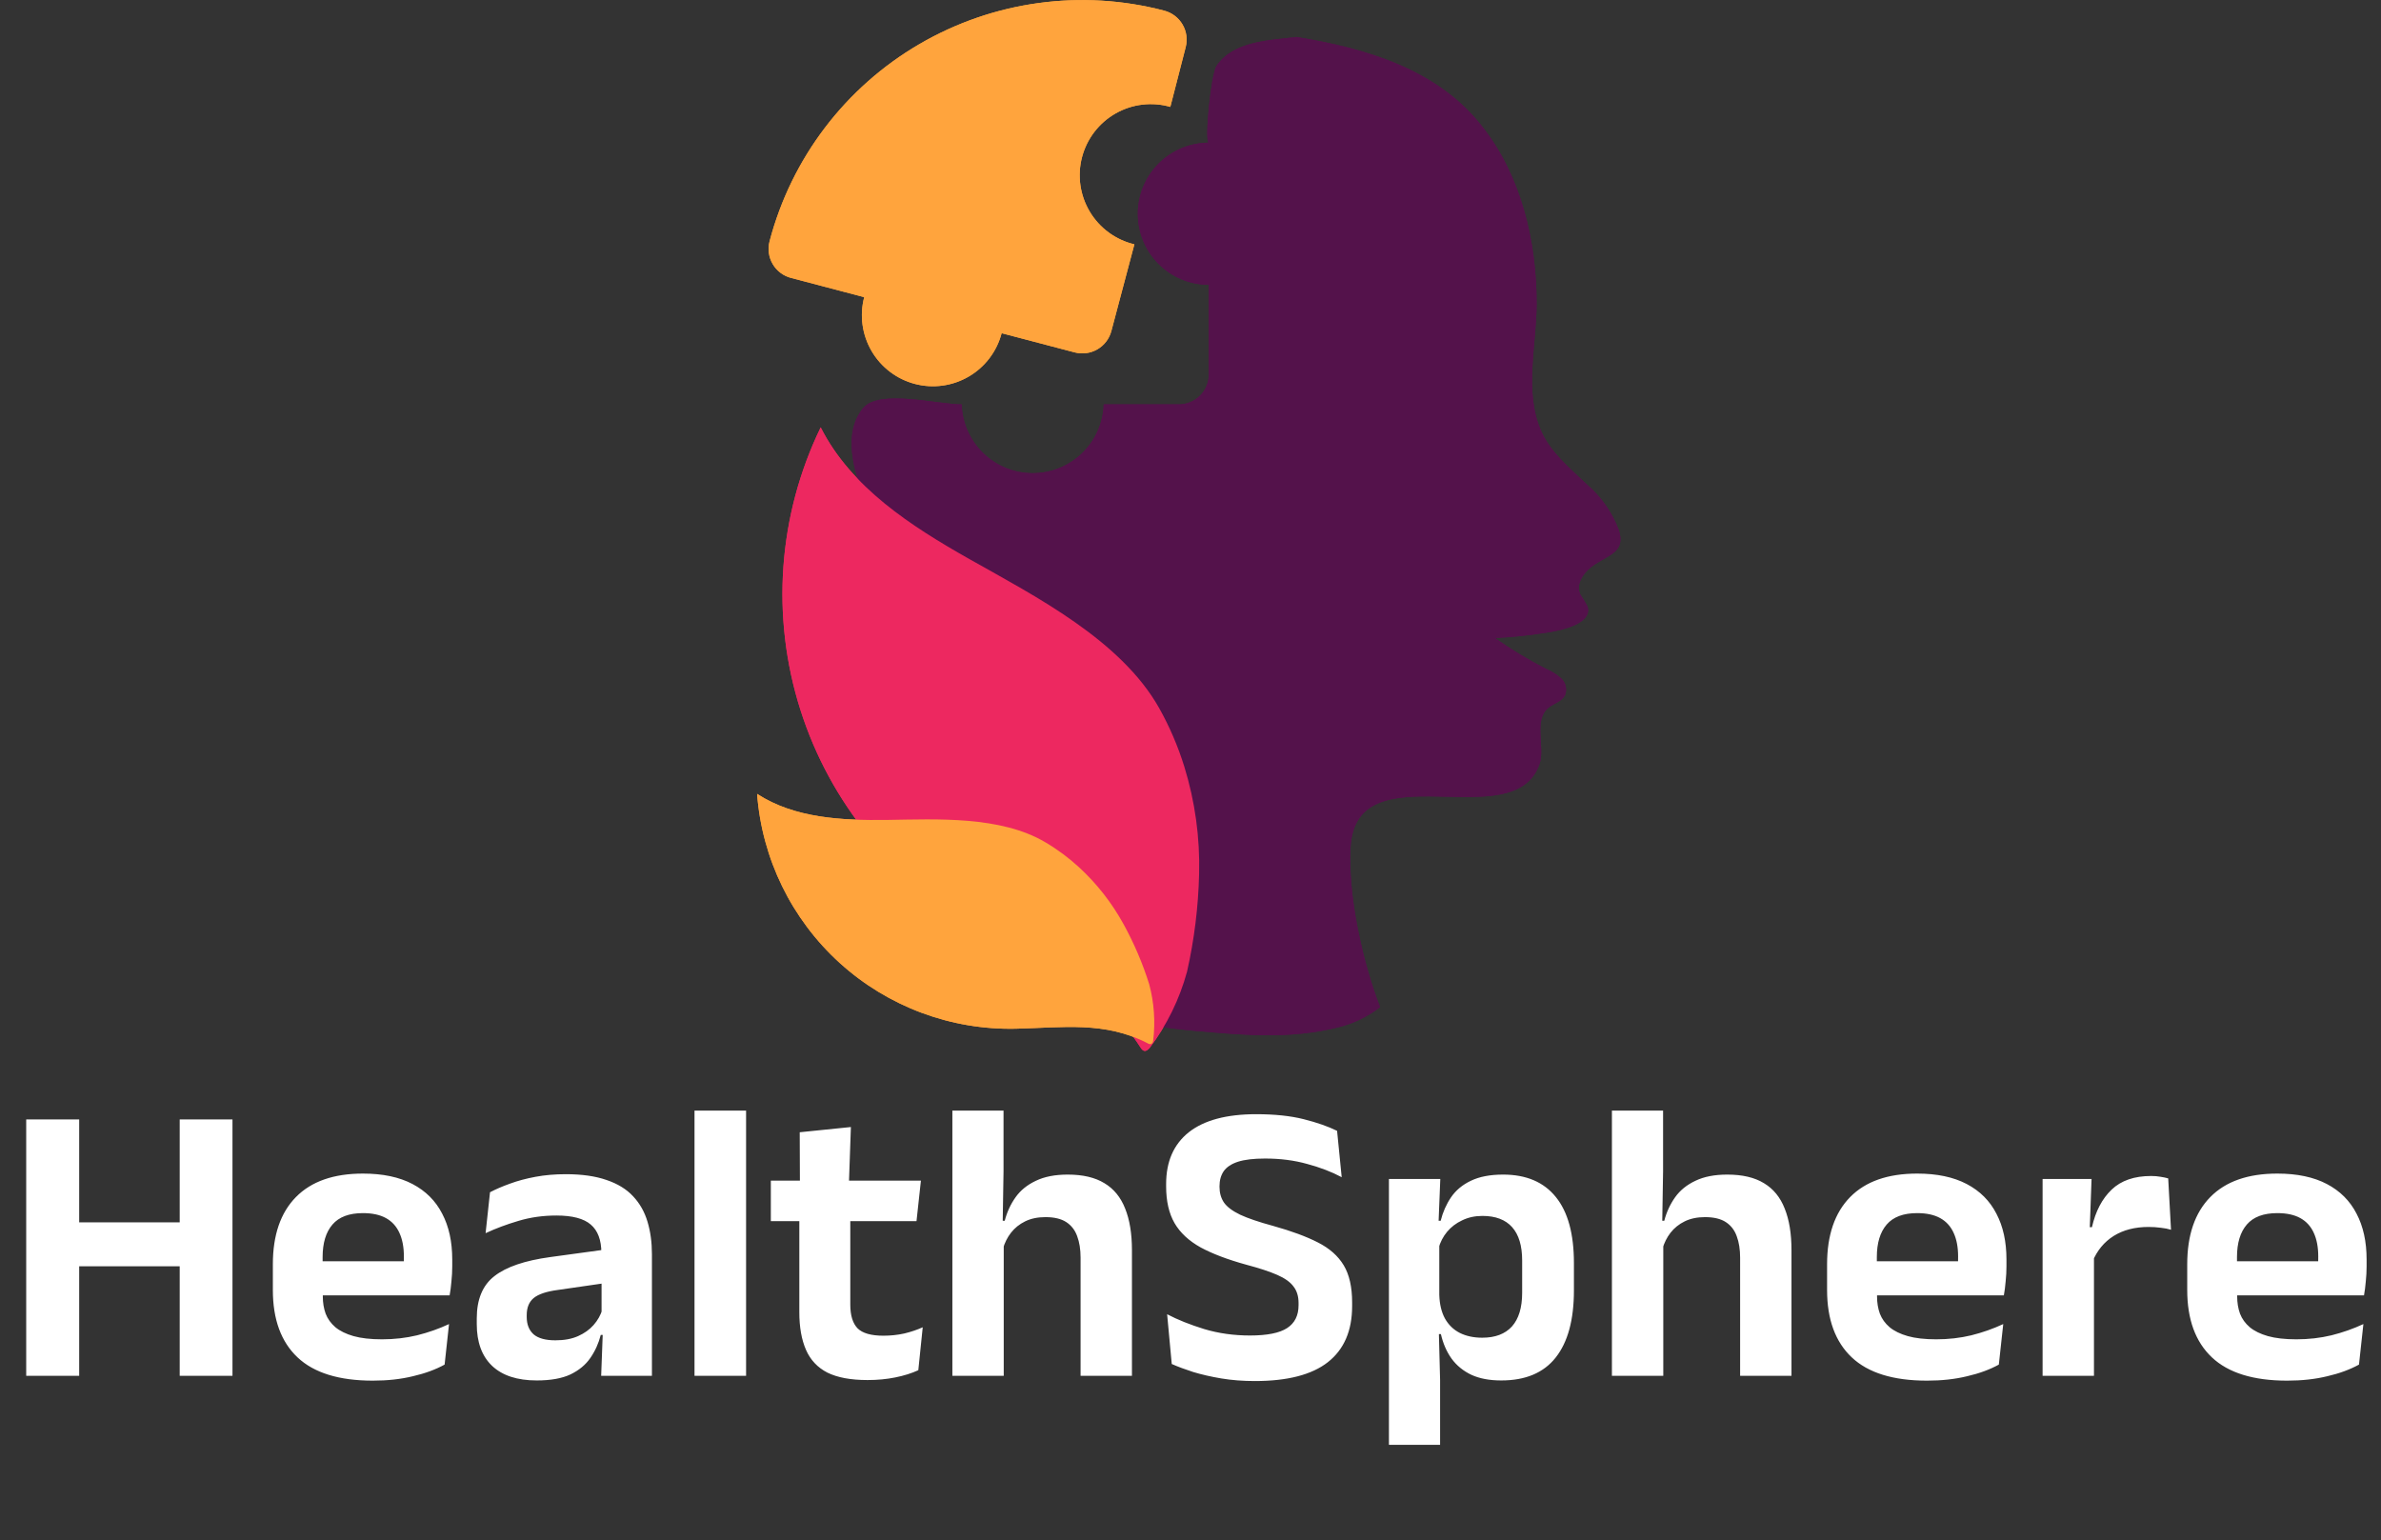 <svg width="623" height="403" viewBox="0 0 623 403" fill="none" xmlns="http://www.w3.org/2000/svg">
<rect x="0" y="0" width="623" height="403" fill="#333333" stroke="none"/>
<path d="M20.719 292.905V360H6.859V292.905H20.719ZM60.829 292.905V360H47.021V292.905H60.829ZM14.786 331.335V319.837H52.271V331.335H14.786ZM97.54 361.26C88.719 361.26 82.157 359.23 77.852 355.17C73.547 351.11 71.394 345.23 71.394 337.53V330.81C71.394 323.18 73.407 317.317 77.432 313.222C81.457 309.127 87.302 307.08 94.967 307.08C100.147 307.08 104.47 307.99 107.935 309.81C111.4 311.63 113.99 314.22 115.705 317.58C117.455 320.905 118.33 324.895 118.33 329.55V331.387C118.33 332.647 118.26 333.942 118.12 335.272C118.015 336.567 117.857 337.792 117.647 338.947H105.467C105.572 337.022 105.625 335.202 105.625 333.488C105.66 331.737 105.677 330.162 105.677 328.762C105.677 326.347 105.292 324.3 104.522 322.62C103.752 320.905 102.58 319.61 101.005 318.735C99.43 317.86 97.417 317.422 94.967 317.422C91.362 317.422 88.702 318.42 86.987 320.415C85.272 322.41 84.415 325.245 84.415 328.92V333.697L84.467 335.22V339.262C84.467 340.872 84.712 342.36 85.202 343.725C85.727 345.09 86.585 346.28 87.775 347.295C88.965 348.275 90.54 349.045 92.499 349.605C94.495 350.165 96.98 350.445 99.954 350.445C103.175 350.445 106.237 350.095 109.142 349.395C112.082 348.66 114.865 347.68 117.49 346.455L116.335 357.06C113.99 358.355 111.225 359.37 108.04 360.105C104.89 360.875 101.39 361.26 97.54 361.26ZM114.917 338.947H78.534V330.022H114.917V338.947ZM170.58 360H157.298L157.77 347.4L157.403 346.245V330.127L157.35 327.817C157.35 324.457 156.423 321.99 154.568 320.415C152.748 318.84 149.755 318.052 145.59 318.052C142.055 318.052 138.73 318.525 135.615 319.47C132.535 320.38 129.683 321.447 127.058 322.672L128.213 311.962C129.753 311.157 131.503 310.405 133.463 309.705C135.458 308.97 137.68 308.375 140.13 307.92C142.58 307.465 145.223 307.238 148.058 307.238C152.258 307.238 155.81 307.745 158.715 308.76C161.62 309.74 163.93 311.157 165.645 313.012C167.395 314.867 168.655 317.09 169.425 319.68C170.195 322.235 170.58 325.07 170.58 328.185V360ZM140.445 361.208C135.335 361.208 131.433 359.93 128.738 357.375C126.078 354.82 124.748 351.18 124.748 346.455V344.985C124.748 339.98 126.288 336.287 129.368 333.907C132.448 331.492 137.33 329.83 144.015 328.92L158.61 326.925L159.398 335.587L145.958 337.53C143.018 337.915 140.918 338.615 139.658 339.63C138.433 340.645 137.82 342.132 137.82 344.092V344.617C137.82 346.542 138.415 348.047 139.605 349.132C140.83 350.182 142.738 350.707 145.328 350.707C147.638 350.707 149.615 350.34 151.26 349.605C152.905 348.87 154.253 347.907 155.303 346.717C156.388 345.492 157.158 344.127 157.613 342.622L159.503 349.29H157.193C156.633 351.495 155.723 353.507 154.463 355.327C153.238 357.112 151.505 358.547 149.265 359.632C147.025 360.683 144.085 361.208 140.445 361.208ZM195.216 360H181.723V290.595H195.216V360ZM226.998 361.103C222.623 361.103 219.123 360.455 216.498 359.16C213.908 357.83 212.035 355.835 210.88 353.175C209.725 350.515 209.148 347.242 209.148 343.357V313.327H222.483V341.362C222.483 344.162 223.113 346.227 224.373 347.557C225.668 348.852 227.925 349.5 231.145 349.5C233.035 349.5 234.855 349.307 236.605 348.922C238.355 348.502 239.965 347.96 241.435 347.295L240.28 358.53C238.53 359.335 236.518 359.965 234.243 360.42C232.003 360.875 229.588 361.103 226.998 361.103ZM239.808 319.522H201.693V308.917H240.963L239.808 319.522ZM222.115 309.915H209.305L209.253 296.265L222.64 294.9L222.115 309.915ZM296.179 360H282.739V329.077C282.739 326.907 282.442 325.035 281.847 323.46C281.287 321.885 280.342 320.66 279.012 319.785C277.682 318.91 275.862 318.472 273.552 318.472C271.522 318.472 269.754 318.84 268.249 319.575C266.744 320.31 265.502 321.307 264.522 322.567C263.577 323.792 262.877 325.192 262.422 326.767L259.692 319.417H262.894C263.489 317.142 264.434 315.095 265.729 313.275C267.024 311.455 268.792 310.02 271.032 308.97C273.272 307.885 276.054 307.342 279.379 307.342C283.334 307.342 286.537 308.095 288.987 309.6C291.437 311.07 293.239 313.275 294.394 316.215C295.584 319.155 296.179 322.795 296.179 327.135V360ZM262.632 360H249.192V290.595H262.579V306.45L262.317 322.462L262.632 323.46V360ZM328.329 361.365C325.214 361.365 322.291 361.138 319.561 360.683C316.866 360.228 314.416 359.667 312.211 359.002C310.041 358.302 308.169 357.602 306.594 356.902L305.386 343.882C308.116 345.317 311.354 346.612 315.099 347.767C318.844 348.887 322.834 349.447 327.069 349.447C331.549 349.447 334.786 348.8 336.781 347.505C338.776 346.21 339.774 344.215 339.774 341.52V340.942C339.774 339.192 339.336 337.757 338.461 336.637C337.621 335.482 336.204 334.467 334.209 333.592C332.214 332.717 329.501 331.825 326.071 330.915C321.241 329.585 317.269 328.08 314.154 326.4C311.074 324.685 308.799 322.567 307.329 320.047C305.859 317.492 305.124 314.29 305.124 310.44V309.81C305.124 303.93 307.101 299.415 311.056 296.265C315.046 293.115 320.926 291.54 328.696 291.54C333.526 291.54 337.674 291.977 341.139 292.852C344.604 293.727 347.509 294.742 349.854 295.897L351.061 308.025C348.436 306.625 345.426 305.47 342.031 304.56C338.671 303.615 334.996 303.142 331.006 303.142C328.031 303.142 325.669 303.422 323.919 303.982C322.204 304.542 320.961 305.365 320.191 306.45C319.456 307.535 319.089 308.847 319.089 310.387V310.545C319.089 312.12 319.474 313.485 320.244 314.64C321.049 315.795 322.466 316.862 324.496 317.842C326.526 318.787 329.414 319.767 333.159 320.782C337.919 322.112 341.804 323.547 344.814 325.087C347.859 326.627 350.116 328.622 351.586 331.073C353.056 333.522 353.791 336.76 353.791 340.785V341.73C353.791 348.205 351.674 353.105 347.439 356.43C343.239 359.72 336.869 361.365 328.329 361.365ZM392.82 361.208C389.74 361.208 387.133 360.718 384.998 359.737C382.863 358.722 381.13 357.305 379.8 355.485C378.505 353.665 377.578 351.53 377.018 349.08H373.185L376.598 338.79C376.668 341.24 377.158 343.305 378.068 344.985C379.013 346.665 380.308 347.925 381.953 348.765C383.633 349.605 385.593 350.025 387.833 350.025C391.228 350.025 393.818 349.045 395.603 347.085C397.388 345.09 398.28 342.15 398.28 338.265V329.812C398.28 325.962 397.405 323.057 395.655 321.097C393.905 319.137 391.315 318.157 387.885 318.157C385.925 318.157 384.158 318.542 382.583 319.312C381.008 320.047 379.695 321.045 378.645 322.305C377.595 323.565 376.843 325.017 376.388 326.662L373.238 319.417H376.965C377.525 317.177 378.418 315.147 379.643 313.327C380.903 311.472 382.635 310.02 384.84 308.97C387.08 307.885 389.898 307.342 393.293 307.342C399.348 307.342 403.95 309.302 407.1 313.222C410.25 317.107 411.825 322.865 411.825 330.495V337.635C411.825 345.335 410.233 351.197 407.048 355.222C403.898 359.212 399.155 361.208 392.82 361.208ZM376.808 378.06H363.42V308.497H376.86L376.335 321.57L376.598 323.932V344.565L376.44 346.98L376.808 361.103V378.06ZM468.752 360H455.312V329.077C455.312 326.907 455.015 325.035 454.42 323.46C453.86 321.885 452.915 320.66 451.585 319.785C450.255 318.91 448.435 318.472 446.125 318.472C444.095 318.472 442.327 318.84 440.822 319.575C439.317 320.31 438.075 321.307 437.095 322.567C436.15 323.792 435.45 325.192 434.995 326.767L432.265 319.417H435.467C436.062 317.142 437.007 315.095 438.302 313.275C439.597 311.455 441.365 310.02 443.605 308.97C445.845 307.885 448.627 307.342 451.952 307.342C455.907 307.342 459.11 308.095 461.56 309.6C464.01 311.07 465.812 313.275 466.967 316.215C468.157 319.155 468.752 322.795 468.752 327.135V360ZM435.205 360H421.765V290.595H435.152V306.45L434.89 322.462L435.205 323.46V360ZM504.209 361.26C495.389 361.26 488.827 359.23 484.522 355.17C480.217 351.11 478.064 345.23 478.064 337.53V330.81C478.064 323.18 480.077 317.317 484.102 313.222C488.127 309.127 493.972 307.08 501.637 307.08C506.817 307.08 511.139 307.99 514.604 309.81C518.069 311.63 520.659 314.22 522.374 317.58C524.124 320.905 524.999 324.895 524.999 329.55V331.387C524.999 332.647 524.929 333.942 524.789 335.272C524.684 336.567 524.527 337.792 524.317 338.947H512.137C512.242 337.022 512.294 335.202 512.294 333.488C512.329 331.737 512.347 330.162 512.347 328.762C512.347 326.347 511.962 324.3 511.192 322.62C510.422 320.905 509.249 319.61 507.674 318.735C506.099 317.86 504.087 317.422 501.637 317.422C498.032 317.422 495.372 318.42 493.657 320.415C491.942 322.41 491.084 325.245 491.084 328.92V333.697L491.137 335.22V339.262C491.137 340.872 491.382 342.36 491.872 343.725C492.397 345.09 493.254 346.28 494.444 347.295C495.634 348.275 497.209 349.045 499.169 349.605C501.164 350.165 503.649 350.445 506.624 350.445C509.844 350.445 512.907 350.095 515.812 349.395C518.752 348.66 521.534 347.68 524.159 346.455L523.004 357.06C520.659 358.355 517.894 359.37 514.709 360.105C511.559 360.875 508.059 361.26 504.209 361.26ZM521.587 338.947H485.204V330.022H521.587V338.947ZM547.528 330.075L544.115 321.097H547.37C548.315 316.932 550.03 313.66 552.515 311.28C555 308.9 558.448 307.71 562.858 307.71C563.768 307.71 564.59 307.78 565.325 307.92C566.06 308.025 566.725 308.165 567.32 308.34L568.055 321.78C567.285 321.535 566.393 321.36 565.378 321.255C564.363 321.115 563.295 321.045 562.175 321.045C558.605 321.045 555.56 321.832 553.04 323.407C550.555 324.982 548.718 327.205 547.528 330.075ZM547.895 360H534.455V308.497H547.265L546.688 324.3L547.895 324.772V360ZM598.443 361.26C589.623 361.26 583.06 359.23 578.755 355.17C574.45 351.11 572.298 345.23 572.298 337.53V330.81C572.298 323.18 574.31 317.317 578.335 313.222C582.36 309.127 588.205 307.08 595.87 307.08C601.05 307.08 605.373 307.99 608.838 309.81C612.303 311.63 614.893 314.22 616.608 317.58C618.358 320.905 619.233 324.895 619.233 329.55V331.387C619.233 332.647 619.163 333.942 619.023 335.272C618.918 336.567 618.76 337.792 618.55 338.947H606.37C606.475 337.022 606.528 335.202 606.528 333.488C606.563 331.737 606.58 330.162 606.58 328.762C606.58 326.347 606.195 324.3 605.425 322.62C604.655 320.905 603.483 319.61 601.908 318.735C600.333 317.86 598.32 317.422 595.87 317.422C592.265 317.422 589.605 318.42 587.89 320.415C586.175 322.41 585.318 325.245 585.318 328.92V333.697L585.37 335.22V339.262C585.37 340.872 585.615 342.36 586.105 343.725C586.63 345.09 587.488 346.28 588.678 347.295C589.868 348.275 591.443 349.045 593.403 349.605C595.398 350.165 597.883 350.445 600.858 350.445C604.078 350.445 607.14 350.095 610.045 349.395C612.985 348.66 615.768 347.68 618.393 346.455L617.238 357.06C614.893 358.355 612.128 359.37 608.943 360.105C605.793 360.875 602.293 361.26 598.443 361.26ZM615.82 338.947H579.438V330.022H615.82V338.947Z" fill="white"/>
<g clip-path="url(#clip0_902_46)">
<path d="M306.219 27.977L310.237 12.361C310.763 10.351 310.47 8.215 309.423 6.421C308.376 4.628 306.66 3.323 304.652 2.794C282.965 -2.9 259.906 0.252 240.541 11.557C221.175 22.863 207.088 41.397 201.375 63.088C201.104 64.094 201.035 65.144 201.174 66.176C201.313 67.208 201.656 68.203 202.184 69.101C202.711 69.999 203.412 70.783 204.246 71.407C205.08 72.031 206.03 72.483 207.04 72.735L226.124 77.76C224.875 82.53 225.571 87.602 228.059 91.859C230.548 96.116 234.625 99.21 239.393 100.46C244.162 101.71 249.231 101.014 253.486 98.524C257.742 96.035 260.834 91.956 262.084 87.185L281.208 92.21C283.219 92.737 285.357 92.445 287.153 91.397C288.95 90.35 290.258 88.633 290.791 86.623L296.817 63.932C294.405 63.362 292.132 62.315 290.131 60.852C288.13 59.39 286.441 57.542 285.165 55.416C283.888 53.291 283.049 50.932 282.697 48.478C282.346 46.024 282.488 43.524 283.117 41.126C283.745 38.727 284.847 36.479 286.357 34.513C287.867 32.547 289.755 30.903 291.909 29.678C294.064 28.453 296.441 27.671 298.902 27.379C301.363 27.087 303.858 27.29 306.239 27.977H306.219Z" fill="#FFA43D"/>
<path d="M423.618 138.817C421.888 134.144 418.99 129.993 415.201 126.758C410.802 122.537 405.84 118.518 403.329 112.951C398.668 102.661 402.063 90.28 402.063 79.407C402.063 63.148 398.045 46.065 387.88 33.182C376.209 18.088 357.204 12.562 339.225 9.688C332.254 10.532 322.672 10.733 318.312 17.244C316.866 19.395 315.078 37.342 316.303 37.342C311.375 37.342 306.649 39.301 303.164 42.787C299.679 46.274 297.721 51.002 297.721 55.933C297.721 60.863 299.679 65.592 303.164 69.078C306.649 72.565 311.375 74.523 316.303 74.523V97.978C316.298 100.055 315.471 102.045 314.003 103.514C312.535 104.983 310.545 105.811 308.469 105.816H288.802C288.643 110.643 286.615 115.22 283.145 118.579C279.676 121.937 275.037 123.815 270.21 123.815C265.382 123.815 260.743 121.937 257.274 118.579C253.804 115.22 251.776 110.643 251.617 105.816C245.229 105.816 230.102 101.796 225.883 106.74C216.401 117.955 231.488 141.228 237.294 150.956C245.149 163.999 256.981 173.868 269.557 182.168C276.347 186.509 286.05 191.071 288.621 198.97C291.735 208.476 287.878 222.545 286.15 232.051L281.027 260.49C279.902 266.76 309.795 269.473 313.17 269.775C325.785 270.88 337.497 271.945 350.153 268.81C354.132 267.833 357.861 266.032 361.102 263.524C356.542 251.787 352.664 234.322 353.367 221.741C354.774 195.835 396.197 219.409 402.846 199.854C404.313 195.513 401.139 188.298 405.237 185.122C406.663 184.017 408.692 183.535 409.496 181.907C409.788 181.157 409.849 180.336 409.67 179.552C409.491 178.767 409.08 178.054 408.491 177.505C407.304 176.447 405.945 175.597 404.474 174.993C399.855 172.621 395.405 169.935 391.155 166.954C395.907 166.705 400.641 166.196 405.337 165.426C408.29 164.944 416.808 163.256 415.382 158.673C414.806 157.604 414.176 156.564 413.494 155.558C412.148 152.644 414.639 149.348 417.351 147.64C421.388 145.047 425.246 144.243 423.618 138.817Z" fill="#54124B"/>
<path d="M309.875 200.579C308.226 195.265 306.024 190.139 303.306 185.284C293.262 167.457 270.963 156.062 253.767 146.354C238.419 137.692 222.689 127.563 214.734 111.826C203.565 134.876 201.667 161.336 209.431 185.746C217.195 210.155 234.029 230.652 256.459 243.005C272.53 251.848 288.179 258.039 298.404 274.057C298.665 274.459 298.987 274.921 299.469 274.981C299.951 275.042 300.473 274.599 300.815 274.197C305.317 268.229 308.637 261.455 310.598 254.24C312.492 245.851 313.548 237.294 313.752 228.696C313.998 219.175 312.688 209.677 309.875 200.579Z" fill="#ED2860"/>
<path d="M282.373 226.966C279.657 224.459 276.68 222.249 273.494 220.374C261.802 213.46 245.169 214.345 232.051 214.546C220.339 214.686 207.944 214.124 198.1 207.732C199.377 224.705 207.116 240.539 219.72 251.971C232.324 263.403 248.832 269.56 265.84 269.172C278.034 268.89 289.083 267.162 300.293 272.99C300.424 273.086 300.575 273.151 300.735 273.182C300.894 273.213 301.059 273.21 301.217 273.171C301.373 273.077 301.502 272.944 301.594 272.786C301.685 272.628 301.735 272.449 301.739 272.267C302.338 267.335 301.983 262.333 300.694 257.535C298.985 252.086 296.737 246.821 293.985 241.819C290.944 236.271 287.023 231.255 282.373 226.966Z" fill="#FFA43D"/>
<path d="M306.219 27.977L310.237 12.361C310.763 10.351 310.47 8.215 309.423 6.421C308.376 4.628 306.66 3.323 304.652 2.794C282.965 -2.9 259.906 0.252 240.541 11.557C221.175 22.863 207.088 41.397 201.375 63.088C201.104 64.094 201.035 65.144 201.174 66.176C201.313 67.208 201.656 68.203 202.184 69.101C202.711 69.999 203.412 70.783 204.246 71.407C205.08 72.031 206.03 72.483 207.04 72.735L226.124 77.76C224.875 82.53 225.571 87.602 228.059 91.859C230.548 96.116 234.625 99.21 239.393 100.46C244.162 101.71 249.231 101.014 253.486 98.524C257.742 96.035 260.834 91.956 262.084 87.185L281.208 92.21C283.219 92.737 285.357 92.445 287.153 91.397C288.95 90.35 290.258 88.633 290.791 86.623L296.817 63.932C294.405 63.362 292.132 62.315 290.131 60.852C288.13 59.39 286.441 57.542 285.165 55.416C283.888 53.291 283.049 50.932 282.697 48.478C282.346 46.024 282.488 43.524 283.117 41.126C283.745 38.727 284.847 36.479 286.357 34.513C287.867 32.547 289.755 30.903 291.909 29.678C294.064 28.453 296.441 27.671 298.902 27.379C301.363 27.087 303.858 27.29 306.239 27.977H306.219Z" fill="#FFA43D"/>
<path d="M423.618 138.817C421.888 134.144 418.99 129.993 415.201 126.758C410.802 122.537 405.84 118.518 403.329 112.951C398.668 102.661 402.063 90.28 402.063 79.407C402.063 63.148 398.045 46.065 387.88 33.182C376.209 18.088 357.204 12.562 339.225 9.688C332.254 10.532 322.672 10.733 318.312 17.244C316.866 19.395 315.078 37.342 316.303 37.342C311.375 37.342 306.649 39.301 303.164 42.787C299.679 46.274 297.721 51.002 297.721 55.933C297.721 60.863 299.679 65.592 303.164 69.078C306.649 72.565 311.375 74.523 316.303 74.523V97.978C316.298 100.055 315.471 102.045 314.003 103.514C312.535 104.983 310.545 105.811 308.469 105.816H288.802C288.643 110.643 286.615 115.22 283.145 118.579C279.676 121.937 275.037 123.815 270.21 123.815C265.382 123.815 260.743 121.937 257.274 118.579C253.804 115.22 251.776 110.643 251.617 105.816C245.229 105.816 230.102 101.796 225.883 106.74C216.401 117.955 231.488 141.228 237.294 150.956C245.149 163.999 256.981 173.868 269.557 182.168C276.347 186.509 286.05 191.071 288.621 198.97C291.735 208.476 287.878 222.545 286.15 232.051L281.027 260.49C279.902 266.76 309.795 269.473 313.17 269.775C325.785 270.88 337.497 271.945 350.153 268.81C354.132 267.833 357.861 266.032 361.102 263.524C356.542 251.787 352.664 234.322 353.367 221.741C354.774 195.835 396.197 219.409 402.846 199.854C404.313 195.513 401.139 188.298 405.237 185.122C406.663 184.017 408.692 183.535 409.496 181.907C409.788 181.157 409.849 180.336 409.67 179.552C409.491 178.767 409.08 178.054 408.491 177.505C407.304 176.447 405.945 175.597 404.474 174.993C399.855 172.621 395.405 169.935 391.155 166.954C395.907 166.705 400.641 166.196 405.337 165.426C408.29 164.944 416.808 163.256 415.382 158.673C414.806 157.604 414.176 156.564 413.494 155.558C412.148 152.644 414.639 149.348 417.351 147.64C421.388 145.047 425.246 144.243 423.618 138.817Z" fill="#54124B"/>
<path d="M309.875 200.579C308.226 195.265 306.024 190.139 303.306 185.284C293.262 167.457 270.963 156.062 253.767 146.354C238.419 137.692 222.689 127.563 214.734 111.826C203.565 134.876 201.667 161.336 209.431 185.746C217.195 210.155 234.029 230.652 256.459 243.005C272.53 251.848 288.179 258.039 298.404 274.057C298.665 274.459 298.987 274.921 299.469 274.981C299.951 275.042 300.473 274.599 300.815 274.197C305.317 268.229 308.637 261.455 310.598 254.24C312.492 245.851 313.548 237.294 313.752 228.696C313.998 219.175 312.688 209.677 309.875 200.579Z" fill="#ED2860"/>
<path d="M282.373 226.966C279.657 224.459 276.68 222.249 273.494 220.374C261.802 213.46 245.169 214.345 232.051 214.546C220.339 214.686 207.944 214.124 198.1 207.732C199.377 224.705 207.116 240.539 219.72 251.971C232.324 263.403 248.832 269.56 265.84 269.172C278.034 268.89 289.083 267.162 300.293 272.99C300.424 273.086 300.575 273.151 300.735 273.182C300.894 273.213 301.059 273.21 301.217 273.171C301.373 273.077 301.502 272.944 301.594 272.786C301.685 272.628 301.735 272.449 301.739 272.267C302.338 267.335 301.983 262.333 300.694 257.535C298.985 252.086 296.737 246.821 293.985 241.819C290.944 236.271 287.023 231.255 282.373 226.966Z" fill="#FFA43D"/>
</g>
<defs>
<clipPath id="clip0_902_46">
<rect width="226" height="275" fill="white" transform="translate(198)"/>
</clipPath>
</defs>
</svg>
